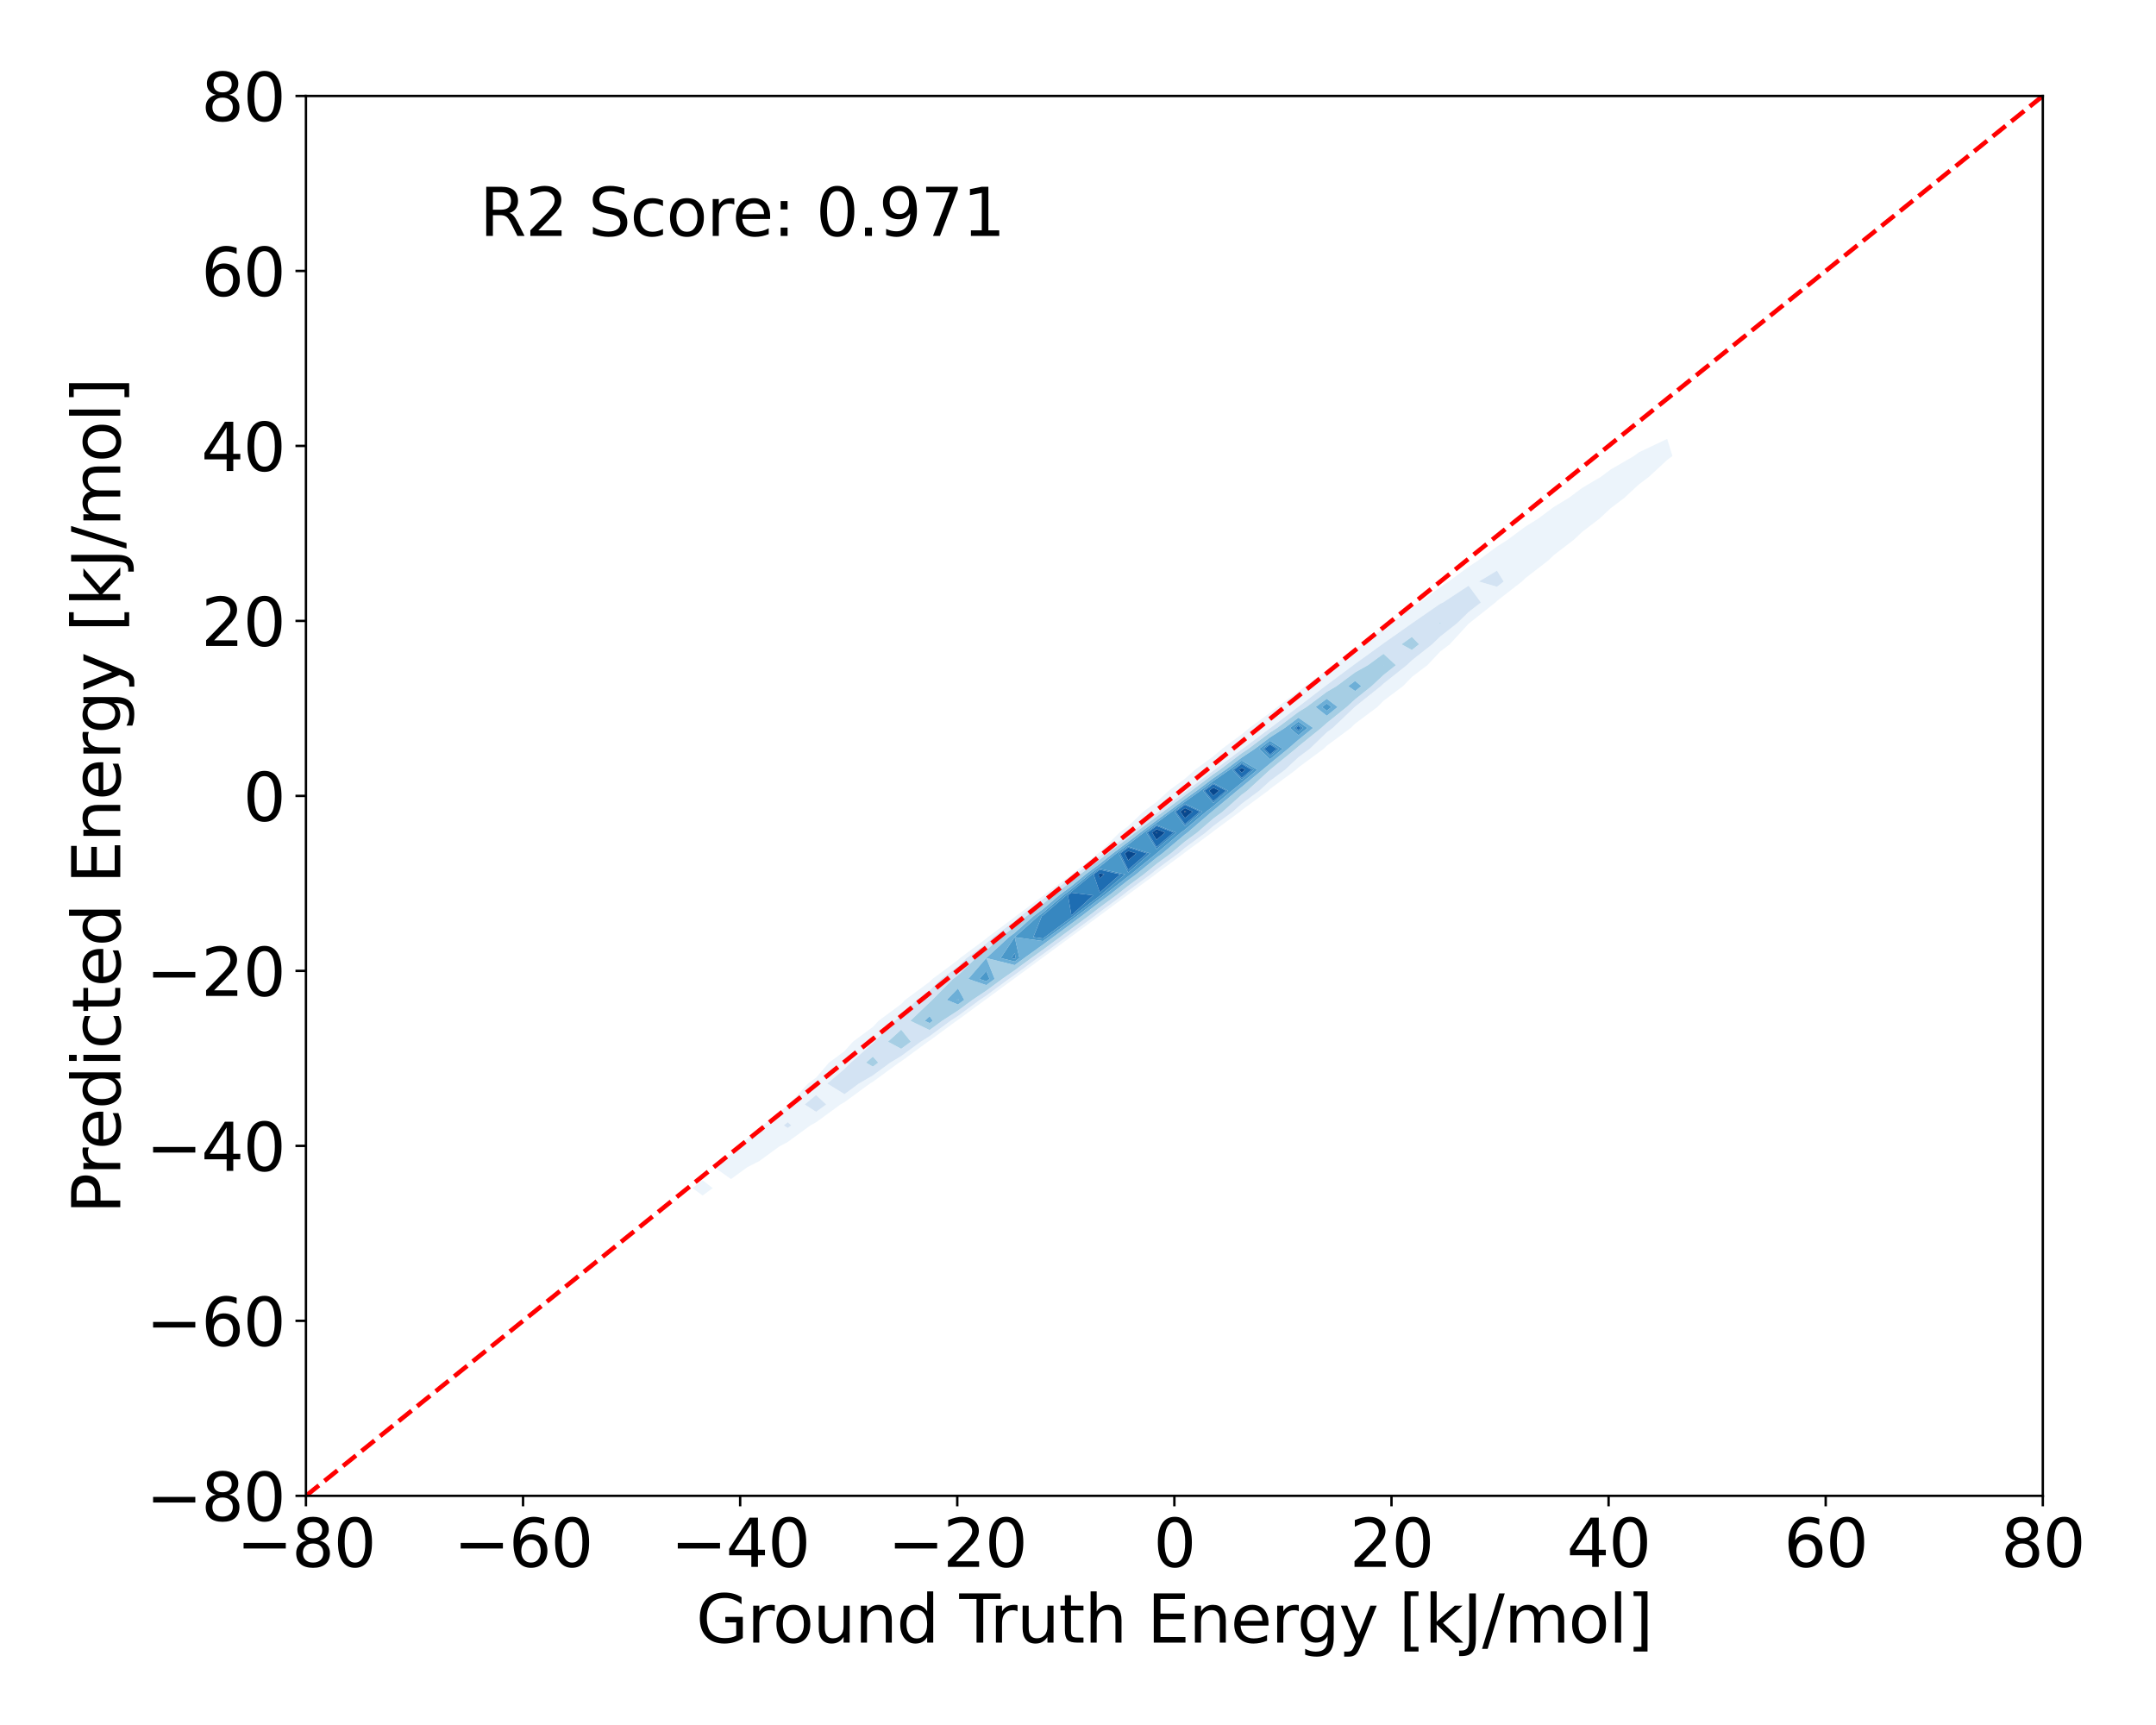 <?xml version="1.0" encoding="utf-8" standalone="no"?>
<!DOCTYPE svg PUBLIC "-//W3C//DTD SVG 1.1//EN"
  "http://www.w3.org/Graphics/SVG/1.1/DTD/svg11.dtd">
<svg xmlns:xlink="http://www.w3.org/1999/xlink" width="720pt" height="576pt" viewBox="0 0 720 576" xmlns="http://www.w3.org/2000/svg" version="1.1">
 <defs>
  <style type="text/css">*{stroke-linejoin: round; stroke-linecap: butt}</style>
 </defs>
 <g id="figure_1">
  <g id="patch_1">
   <path d="M 0 576 
L 720 576 
L 720 0 
L 0 0 
z
" style="fill: #ffffff"/>
  </g>
  <g id="axes_1">
   <g id="patch_2">
    <path d="M 102.17 499.48 
L 682.2 499.48 
L 682.2 32.04 
L 102.17 32.04 
z
" style="fill: #ffffff"/>
   </g>
   <g id="QuadContourSet_1">
    <path d="M 234.638 399.186 
L 238.026 396.731 
L 234.638 394.106 
L 231.259 396.731 
z
M 244.112 393.71 
L 249.566 389.746 
L 253.586 387.683 
L 260.34 382.762 
L 263.061 381.32 
L 270.652 375.777 
L 272.535 374.749 
L 280.677 368.793 
L 282.009 368.042 
L 290.519 361.808 
L 291.483 361.247 
L 300.24 354.824 
L 300.957 354.392 
L 309.881 347.839 
L 310.432 347.496 
L 319.466 340.855 
L 319.906 340.571 
L 329.012 333.87 
L 329.38 333.624 
L 338.529 326.886 
L 338.854 326.66 
L 348.025 319.901 
L 348.328 319.684 
L 357.506 312.917 
L 357.803 312.696 
L 366.973 305.932 
L 367.277 305.7 
L 376.43 298.948 
L 376.751 298.694 
L 385.877 291.963 
L 386.225 291.68 
L 395.313 284.978 
L 395.699 284.654 
L 404.733 277.994 
L 405.174 277.613 
L 414.13 271.009 
L 414.648 270.548 
L 423.49 264.025 
L 424.122 263.446 
L 432.793 257.04 
L 433.596 256.284 
L 442.008 250.056 
L 443.07 249.029 
L 451.088 243.071 
L 452.545 241.629 
L 459.966 236.087 
L 462.019 234.006 
L 468.544 229.102 
L 471.493 226.044 
L 476.678 222.118 
L 480.967 217.563 
L 484.148 215.133 
L 490.441 208.278 
L 490.609 208.149 
L 499.401 201.164 
L 499.916 200.662 
L 508.246 194.18 
L 509.39 193.071 
L 516.986 187.195 
L 518.864 185.395 
L 525.611 180.211 
L 528.338 177.63 
L 534.112 173.226 
L 537.812 169.765 
L 542.465 166.242 
L 547.287 161.768 
L 550.622 159.257 
L 556.761 153.582 
L 558.508 152.273 
L 556.761 146.549 
L 547.287 151.045 
L 545.647 152.273 
L 537.812 156.817 
L 534.562 159.257 
L 528.338 162.937 
L 523.93 166.242 
L 518.864 169.303 
L 513.612 173.226 
L 509.39 175.84 
L 503.517 180.211 
L 499.916 182.498 
L 493.583 187.195 
L 490.441 189.242 
L 483.769 194.18 
L 480.967 196.052 
L 474.05 201.164 
L 471.493 202.916 
L 464.408 208.149 
L 462.019 209.829 
L 454.835 215.133 
L 452.545 216.788 
L 445.328 222.118 
L 443.07 223.797 
L 435.888 229.102 
L 433.596 230.862 
L 426.525 236.087 
L 424.122 237.994 
L 417.251 243.071 
L 414.648 245.211 
L 408.092 250.056 
L 405.174 252.543 
L 399.089 257.04 
L 395.699 260.038 
L 390.305 264.025 
L 386.225 267.773 
L 381.845 271.009 
L 376.751 275.873 
L 373.88 277.994 
L 367.277 284.55 
L 366.697 284.978 
L 357.904 291.963 
L 357.803 292.047 
L 348.553 298.948 
L 348.328 299.14 
L 339.209 305.932 
L 338.854 306.248 
L 329.887 312.917 
L 329.38 313.385 
L 320.605 319.901 
L 319.906 320.572 
L 311.394 326.886 
L 310.432 327.846 
L 302.301 333.87 
L 300.957 335.263 
L 293.404 340.855 
L 291.483 342.923 
L 284.838 347.839 
L 282.009 351.005 
L 276.844 354.824 
L 272.535 359.835 
L 269.864 361.808 
L 263.354 368.793 
L 263.061 369.099 
L 254.843 375.777 
L 253.586 377.115 
L 246.515 382.762 
L 244.112 385.373 
L 238.553 389.746 
z
M 261.75 375.777 
L 263.061 374.712 
L 264.271 375.777 
L 263.061 376.661 
z
M 268.728 368.793 
L 272.535 365.634 
L 275.911 368.793 
L 272.535 371.263 
z
M 276.266 361.808 
L 282.009 356.924 
L 284.096 354.824 
L 291.483 348.35 
L 292.001 347.839 
L 298.829 340.855 
L 300.957 339.279 
L 306.176 333.87 
L 310.432 330.717 
L 314.272 326.886 
L 319.906 322.707 
L 322.829 319.901 
L 329.38 315.036 
L 331.674 312.917 
L 338.854 307.577 
L 340.703 305.932 
L 348.328 300.253 
L 349.852 298.948 
L 357.803 293.016 
L 359.077 291.963 
L 367.277 285.834 
L 368.351 284.978 
L 376.751 278.689 
L 377.655 277.994 
L 386.225 271.565 
L 386.973 271.009 
L 395.699 264.454 
L 396.297 264.025 
L 405.174 257.349 
L 405.619 257.04 
L 414.648 250.247 
L 414.934 250.056 
L 424.122 243.149 
L 424.244 243.071 
L 433.439 236.087 
L 433.596 235.97 
L 442.542 229.102 
L 443.07 228.712 
L 451.932 222.118 
L 452.545 221.666 
L 461.583 215.133 
L 462.019 214.812 
L 471.493 208.149 
L 471.493 208.149 
L 480.967 201.592 
L 481.912 201.164 
L 490.441 195.565 
L 494.554 201.164 
L 490.441 204.381 
L 486.574 208.149 
L 480.967 212.553 
L 478.298 215.133 
L 471.493 220.503 
L 469.798 222.118 
L 462.019 228.288 
L 461.148 229.102 
L 452.545 235.967 
L 452.413 236.087 
L 445.084 243.071 
L 443.07 244.568 
L 437.391 250.056 
L 433.596 252.866 
L 429.163 257.04 
L 424.122 260.764 
L 420.563 264.025 
L 414.648 268.389 
L 411.706 271.009 
L 405.174 275.826 
L 402.667 277.994 
L 395.699 283.131 
L 393.499 284.978 
L 386.225 290.342 
L 384.235 291.963 
L 376.751 297.483 
L 374.897 298.948 
L 367.277 304.569 
L 365.496 305.932 
L 357.803 311.606 
L 356.035 312.917 
L 348.328 318.599 
L 346.512 319.901 
L 338.854 325.545 
L 336.919 326.886 
L 329.38 332.438 
L 327.239 333.87 
L 319.906 339.266 
L 317.445 340.855 
L 310.432 346.01 
L 307.497 347.839 
L 300.957 352.641 
L 297.331 354.824 
L 291.483 359.113 
L 286.852 361.808 
L 282.009 365.356 
z
M 493.862 194.18 
L 499.916 190.532 
L 502.172 194.18 
L 499.916 195.936 
z
" clip-path="url(#p140b648cae)" style="fill: #ecf4fb"/>
    <path d="M 263.061 376.661 
L 264.271 375.777 
L 263.061 374.712 
L 261.75 375.777 
z
M 272.535 371.263 
L 275.911 368.793 
L 272.535 365.634 
L 268.728 368.793 
z
M 282.009 365.356 
L 286.852 361.808 
L 291.483 359.113 
L 297.331 354.824 
L 300.957 352.641 
L 307.497 347.839 
L 310.432 346.01 
L 317.445 340.855 
L 319.906 339.266 
L 327.239 333.87 
L 329.38 332.438 
L 336.919 326.886 
L 338.854 325.545 
L 346.512 319.901 
L 348.328 318.599 
L 356.035 312.917 
L 357.803 311.606 
L 365.496 305.932 
L 367.277 304.569 
L 374.897 298.948 
L 376.751 297.483 
L 384.235 291.963 
L 386.225 290.342 
L 393.499 284.978 
L 395.699 283.131 
L 402.667 277.994 
L 405.174 275.826 
L 411.706 271.009 
L 414.648 268.389 
L 420.563 264.025 
L 424.122 260.764 
L 429.163 257.04 
L 433.596 252.866 
L 437.391 250.056 
L 443.07 244.568 
L 445.084 243.071 
L 452.413 236.087 
L 452.545 235.967 
L 461.148 229.102 
L 462.019 228.288 
L 469.798 222.118 
L 471.493 220.503 
L 478.298 215.133 
L 480.967 212.553 
L 486.574 208.149 
L 490.441 204.381 
L 494.554 201.164 
L 490.441 195.565 
L 481.912 201.164 
L 480.967 201.592 
L 471.493 208.149 
L 471.493 208.149 
L 462.019 214.812 
L 461.583 215.133 
L 452.545 221.666 
L 451.932 222.118 
L 443.07 228.712 
L 442.542 229.102 
L 433.596 235.97 
L 433.439 236.087 
L 424.244 243.071 
L 424.122 243.149 
L 414.934 250.056 
L 414.648 250.247 
L 405.619 257.04 
L 405.174 257.349 
L 396.297 264.025 
L 395.699 264.454 
L 386.973 271.009 
L 386.225 271.565 
L 377.655 277.994 
L 376.751 278.689 
L 368.351 284.978 
L 367.277 285.834 
L 359.077 291.963 
L 357.803 293.016 
L 349.852 298.948 
L 348.328 300.253 
L 340.703 305.932 
L 338.854 307.577 
L 331.674 312.917 
L 329.38 315.036 
L 322.829 319.901 
L 319.906 322.707 
L 314.272 326.886 
L 310.432 330.717 
L 306.176 333.87 
L 300.957 339.279 
L 298.829 340.855 
L 292.001 347.839 
L 291.483 348.35 
L 284.096 354.824 
L 282.009 356.924 
L 276.266 361.808 
z
M 289.198 354.824 
L 291.483 352.821 
L 293.292 354.824 
L 291.483 356.151 
z
M 296.535 347.839 
L 300.957 343.815 
L 304.187 347.839 
L 300.957 350.211 
z
M 304.023 340.855 
L 310.432 334.724 
L 311.336 333.87 
L 318.268 326.886 
L 319.906 325.671 
L 325.916 319.901 
L 329.38 317.329 
L 334.155 312.917 
L 338.854 309.422 
L 342.777 305.932 
L 348.328 301.798 
L 351.654 298.948 
L 357.803 294.361 
L 360.706 291.963 
L 367.277 287.052 
L 369.879 284.978 
L 376.751 279.833 
L 379.143 277.994 
L 386.225 272.681 
L 388.477 271.009 
L 395.699 265.583 
L 397.873 264.025 
L 405.174 258.534 
L 407.332 257.04 
L 414.648 251.536 
L 416.865 250.056 
L 424.122 244.601 
L 426.501 243.071 
L 433.596 237.752 
L 436.293 236.087 
L 443.07 231.031 
L 446.338 229.102 
L 452.545 224.51 
L 456.807 222.118 
L 462.019 218.313 
L 466.165 222.118 
L 462.019 225.406 
L 458.065 229.102 
L 452.545 233.507 
L 449.722 236.087 
L 443.07 241.431 
L 441.229 243.071 
L 433.596 249.253 
L 432.669 250.056 
L 424.122 257.04 
L 424.122 257.04 
L 416.5 264.025 
L 414.648 265.391 
L 408.34 271.009 
L 405.174 273.344 
L 399.799 277.994 
L 395.699 281.016 
L 390.98 284.978 
L 386.225 288.485 
L 381.956 291.963 
L 376.751 295.802 
L 372.768 298.948 
L 367.277 302.998 
L 363.444 305.932 
L 357.803 310.093 
L 353.993 312.917 
L 348.328 317.093 
L 344.412 319.901 
L 338.854 323.997 
L 334.684 326.886 
L 329.38 330.792 
L 324.778 333.87 
L 319.906 337.455 
L 314.64 340.855 
L 310.432 343.948 
z
M 468.025 215.133 
L 471.493 212.653 
L 473.909 215.133 
L 471.493 217.04 
z
M 480.619 208.149 
L 480.967 207.908 
L 481.173 208.149 
L 480.967 208.311 
z
M 499.916 195.936 
L 502.172 194.18 
L 499.916 190.532 
L 493.862 194.18 
z
" clip-path="url(#p140b648cae)" style="fill: #d3e3f3"/>
    <path d="M 291.483 356.151 
L 293.292 354.824 
L 291.483 352.821 
L 289.198 354.824 
z
M 300.957 350.211 
L 304.187 347.839 
L 300.957 343.815 
L 296.535 347.839 
z
M 310.432 343.948 
L 314.64 340.855 
L 319.906 337.455 
L 324.778 333.87 
L 329.38 330.792 
L 334.684 326.886 
L 338.854 323.997 
L 344.412 319.901 
L 348.328 317.093 
L 353.993 312.917 
L 357.803 310.093 
L 363.444 305.932 
L 367.277 302.998 
L 372.768 298.948 
L 376.751 295.802 
L 381.956 291.963 
L 386.225 288.485 
L 390.98 284.978 
L 395.699 281.016 
L 399.799 277.994 
L 405.174 273.344 
L 408.34 271.009 
L 414.648 265.391 
L 416.5 264.025 
L 424.122 257.04 
L 424.122 257.04 
L 432.669 250.056 
L 433.596 249.253 
L 441.229 243.071 
L 443.07 241.431 
L 449.722 236.087 
L 452.545 233.507 
L 458.065 229.102 
L 462.019 225.406 
L 466.165 222.118 
L 462.019 218.313 
L 456.807 222.118 
L 452.545 224.51 
L 446.338 229.102 
L 443.07 231.031 
L 436.293 236.087 
L 433.596 237.752 
L 426.501 243.071 
L 424.122 244.601 
L 416.865 250.056 
L 414.648 251.536 
L 407.332 257.04 
L 405.174 258.534 
L 397.873 264.025 
L 395.699 265.583 
L 388.477 271.009 
L 386.225 272.681 
L 379.143 277.994 
L 376.751 279.833 
L 369.879 284.978 
L 367.277 287.052 
L 360.706 291.963 
L 357.803 294.361 
L 351.654 298.948 
L 348.328 301.798 
L 342.777 305.932 
L 338.854 309.422 
L 334.155 312.917 
L 329.38 317.329 
L 325.916 319.901 
L 319.906 325.671 
L 318.268 326.886 
L 311.336 333.87 
L 310.432 334.724 
L 304.023 340.855 
z
M 308.817 340.855 
L 310.432 339.31 
L 311.492 340.855 
L 310.432 341.634 
z
M 316.193 333.87 
L 319.906 330.055 
L 322.016 333.87 
L 319.906 335.423 
z
M 323.343 326.886 
L 329.38 319.901 
L 332.176 326.886 
L 329.38 328.945 
z
M 329.38 319.901 
L 336.939 312.917 
L 338.854 311.492 
L 345.104 305.932 
L 348.328 303.531 
L 353.677 298.948 
L 357.803 295.869 
L 362.533 291.963 
L 367.277 288.417 
L 371.593 284.978 
L 376.751 281.117 
L 380.813 277.994 
L 386.225 273.934 
L 390.165 271.009 
L 395.699 266.851 
L 399.642 264.025 
L 405.174 259.864 
L 409.254 257.04 
L 414.648 252.982 
L 419.031 250.056 
L 424.122 246.229 
L 429.034 243.071 
L 433.596 239.651 
L 438.504 243.071 
L 433.596 247.047 
L 430.118 250.056 
L 424.122 254.956 
L 421.633 257.04 
L 414.648 262.805 
L 413.136 264.025 
L 405.174 270.667 
L 404.729 271.009 
L 396.58 277.994 
L 395.699 278.643 
L 388.155 284.978 
L 386.225 286.401 
L 379.398 291.963 
L 376.751 293.915 
L 370.38 298.948 
L 367.277 301.237 
L 361.142 305.932 
L 357.803 308.395 
L 351.702 312.917 
L 348.328 315.404 
L 342.055 319.901 
L 338.854 322.26 
z
M 439.37 236.087 
L 443.07 233.326 
L 446.702 236.087 
L 443.07 239.005 
z
M 450.226 229.102 
L 452.545 227.387 
L 454.607 229.102 
L 452.545 230.748 
z
M 461.932 222.118 
L 462.019 222.054 
L 462.088 222.118 
L 462.019 222.173 
z
M 471.493 217.04 
L 473.909 215.133 
L 471.493 212.653 
L 468.025 215.133 
z
M 480.967 208.311 
L 481.173 208.149 
L 480.967 207.908 
L 480.619 208.149 
z
" clip-path="url(#p140b648cae)" style="fill: #a6cee4"/>
    <path d="M 310.432 341.634 
L 311.492 340.855 
L 310.432 339.31 
L 308.817 340.855 
z
M 319.906 335.423 
L 322.016 333.87 
L 319.906 330.055 
L 316.193 333.87 
z
M 319.535 333.87 
L 319.906 333.489 
L 320.117 333.87 
L 319.906 334.025 
z
M 329.38 328.945 
L 332.176 326.886 
L 329.38 319.901 
L 323.343 326.886 
z
M 327.068 326.886 
L 329.38 324.211 
L 330.451 326.886 
L 329.38 327.674 
z
M 338.854 322.26 
L 342.055 319.901 
L 348.328 315.404 
L 351.702 312.917 
L 357.803 308.395 
L 361.142 305.932 
L 367.277 301.237 
L 370.38 298.948 
L 376.751 293.915 
L 379.398 291.963 
L 386.225 286.401 
L 388.155 284.978 
L 395.699 278.643 
L 396.58 277.994 
L 404.729 271.009 
L 405.174 270.667 
L 413.136 264.025 
L 414.648 262.805 
L 421.633 257.04 
L 424.122 254.956 
L 430.118 250.056 
L 433.596 247.047 
L 438.504 243.071 
L 433.596 239.651 
L 429.034 243.071 
L 424.122 246.229 
L 419.031 250.056 
L 414.648 252.982 
L 409.254 257.04 
L 405.174 259.864 
L 399.642 264.025 
L 395.699 266.851 
L 390.165 271.009 
L 386.225 273.934 
L 380.813 277.994 
L 376.751 281.117 
L 371.593 284.978 
L 367.277 288.417 
L 362.533 291.963 
L 357.803 295.869 
L 353.677 298.948 
L 348.328 303.531 
L 345.104 305.932 
L 338.854 311.492 
L 336.939 312.917 
L 329.38 319.901 
z
M 334.18 319.901 
L 338.854 312.917 
L 340.433 319.901 
L 338.854 321.065 
z
M 338.854 312.917 
L 346.705 305.932 
L 348.328 304.723 
L 355.068 298.948 
L 357.803 296.908 
L 363.79 291.963 
L 367.277 289.357 
L 372.773 284.978 
L 376.751 282 
L 381.962 277.994 
L 386.225 274.796 
L 391.326 271.009 
L 395.699 267.723 
L 400.858 264.025 
L 405.174 260.779 
L 410.576 257.04 
L 414.648 253.977 
L 419.921 257.04 
L 414.648 261.392 
L 411.385 264.025 
L 405.174 269.206 
L 402.835 271.009 
L 395.699 277.031 
L 394.377 277.994 
L 386.225 284.964 
L 386.204 284.978 
L 377.638 291.963 
L 376.751 292.617 
L 368.737 298.948 
L 367.277 300.024 
L 359.559 305.932 
L 357.803 307.227 
L 350.125 312.917 
L 348.328 314.242 
z
M 420.521 250.056 
L 424.122 247.349 
L 428.363 250.056 
L 424.122 253.522 
z
M 430.776 243.071 
L 433.596 240.957 
L 436.63 243.071 
L 433.596 245.528 
z
M 443.07 239.005 
L 446.702 236.087 
L 443.07 233.326 
L 439.37 236.087 
z
M 441.486 236.087 
L 443.07 234.905 
L 444.625 236.087 
L 443.07 237.336 
z
M 452.545 230.748 
L 454.607 229.102 
L 452.545 227.387 
L 450.226 229.102 
z
M 462.019 222.173 
L 462.088 222.118 
L 462.019 222.054 
L 461.932 222.118 
z
" clip-path="url(#p140b648cae)" style="fill: #6dafd7"/>
    <path d="M 319.906 334.025 
L 320.117 333.87 
L 319.906 333.489 
L 319.535 333.87 
z
M 329.38 327.674 
L 330.451 326.886 
L 329.38 324.211 
L 327.068 326.886 
z
M 338.854 321.065 
L 340.433 319.901 
L 338.854 312.917 
L 334.18 319.901 
z
M 337.772 319.901 
L 338.854 318.284 
L 339.22 319.901 
L 338.854 320.17 
z
M 348.328 314.242 
L 350.125 312.917 
L 357.803 307.227 
L 359.559 305.932 
L 367.277 300.024 
L 368.737 298.948 
L 376.751 292.617 
L 377.638 291.963 
L 386.204 284.978 
L 386.225 284.964 
L 394.377 277.994 
L 395.699 277.031 
L 402.835 271.009 
L 405.174 269.206 
L 411.385 264.025 
L 414.648 261.392 
L 419.921 257.04 
L 414.648 253.977 
L 410.576 257.04 
L 405.174 260.779 
L 400.858 264.025 
L 395.699 267.723 
L 391.326 271.009 
L 386.225 274.796 
L 381.962 277.994 
L 376.751 282 
L 372.773 284.978 
L 367.277 289.357 
L 363.79 291.963 
L 357.803 296.908 
L 355.068 298.948 
L 348.328 304.723 
L 346.705 305.932 
L 338.854 312.917 
z
M 345.073 312.917 
L 347.903 305.932 
L 348.328 305.616 
L 356.11 298.948 
L 357.803 297.685 
L 364.73 291.963 
L 367.277 290.06 
L 375.731 291.963 
L 367.507 298.948 
L 367.277 299.117 
L 358.373 305.932 
L 357.803 306.353 
L 348.946 312.917 
L 348.328 313.372 
z
M 373.656 284.978 
L 376.751 282.661 
L 384.107 284.978 
L 376.751 291.368 
z
M 382.821 277.994 
L 386.225 275.44 
L 392.733 277.994 
L 386.225 283.559 
z
M 392.194 271.009 
L 395.699 268.376 
L 401.418 271.009 
L 395.699 275.835 
z
M 401.769 264.025 
L 405.174 261.464 
L 410.074 264.025 
L 405.174 268.113 
z
M 411.565 257.04 
L 414.648 254.721 
L 418.64 257.04 
L 414.648 260.335 
z
M 424.122 253.522 
L 428.363 250.056 
L 424.122 247.349 
L 420.521 250.056 
z
M 421.636 250.056 
L 424.122 248.187 
L 427.05 250.056 
L 424.122 252.449 
z
M 433.596 245.528 
L 436.63 243.071 
L 433.596 240.957 
L 430.776 243.071 
z
M 432.08 243.071 
L 433.596 241.935 
L 435.227 243.071 
L 433.596 244.392 
z
M 443.07 237.336 
L 444.625 236.087 
L 443.07 234.905 
L 441.486 236.087 
z
" clip-path="url(#p140b648cae)" style="fill: #4a98c9"/>
    <path d="M 338.854 320.17 
L 339.22 319.901 
L 338.854 318.284 
L 337.772 319.901 
z
M 348.328 313.372 
L 348.946 312.917 
L 357.803 306.353 
L 358.373 305.932 
L 367.277 299.117 
L 367.507 298.948 
L 375.731 291.963 
L 367.277 290.06 
L 364.73 291.963 
L 357.803 297.685 
L 356.11 298.948 
L 348.328 305.616 
L 347.903 305.932 
L 345.073 312.917 
z
M 356.655 298.948 
L 357.803 298.091 
L 365.063 298.948 
L 357.803 305.677 
z
M 365.223 291.963 
L 367.277 290.428 
L 374.097 291.963 
L 367.277 298.016 
z
M 376.751 291.368 
L 384.107 284.978 
L 376.751 282.661 
L 373.656 284.978 
z
M 374.117 284.978 
L 376.751 283.006 
L 383.009 284.978 
L 376.751 290.415 
z
M 386.225 283.559 
L 392.733 277.994 
L 386.225 275.44 
L 382.821 277.994 
z
M 383.271 277.994 
L 386.225 275.778 
L 391.873 277.994 
L 386.225 282.823 
z
M 395.699 275.835 
L 401.418 271.009 
L 395.699 268.376 
L 392.194 271.009 
z
M 392.649 271.009 
L 395.699 268.718 
L 400.676 271.009 
L 395.699 275.209 
z
M 405.174 268.113 
L 410.074 264.025 
L 405.174 261.464 
L 401.769 264.025 
z
M 402.246 264.025 
L 405.174 261.823 
L 409.388 264.025 
L 405.174 267.541 
z
M 414.648 260.335 
L 418.64 257.04 
L 414.648 254.721 
L 411.565 257.04 
z
M 412.083 257.04 
L 414.648 255.111 
L 417.969 257.04 
L 414.648 259.781 
z
M 424.122 252.449 
L 427.05 250.056 
L 424.122 248.187 
L 421.636 250.056 
z
M 422.22 250.056 
L 424.122 248.626 
L 426.362 250.056 
L 424.122 251.887 
z
M 433.596 244.392 
L 435.227 243.071 
L 433.596 241.935 
L 432.08 243.071 
z
M 432.763 243.071 
L 433.596 242.446 
L 434.493 243.071 
L 433.596 243.798 
z
" clip-path="url(#p140b648cae)" style="fill: #3787c0"/>
    <path d="M 357.803 305.677 
L 365.063 298.948 
L 357.803 298.091 
L 356.655 298.948 
z
M 367.277 298.016 
L 374.097 291.963 
L 367.277 290.428 
L 365.223 291.963 
z
M 366.827 291.963 
L 367.277 291.627 
L 368.769 291.963 
L 367.277 293.287 
z
M 376.751 290.415 
L 383.009 284.978 
L 376.751 283.006 
L 374.117 284.978 
z
M 375.623 284.978 
L 376.751 284.134 
L 379.431 284.978 
L 376.751 287.306 
z
M 386.225 282.823 
L 391.873 277.994 
L 386.225 275.778 
L 383.271 277.994 
z
M 384.738 277.994 
L 386.225 276.878 
L 389.069 277.994 
L 386.225 280.426 
z
M 395.699 275.209 
L 400.676 271.009 
L 395.699 268.718 
L 392.649 271.009 
z
M 394.131 271.009 
L 395.699 269.831 
L 398.258 271.009 
L 395.699 273.169 
z
M 405.174 267.541 
L 409.388 264.025 
L 405.174 261.823 
L 402.246 264.025 
z
M 403.799 264.025 
L 405.174 262.991 
L 407.152 264.025 
L 405.174 265.675 
z
M 414.648 259.781 
L 417.969 257.04 
L 414.648 255.111 
L 412.083 257.04 
z
M 413.771 257.04 
L 414.648 256.381 
L 415.783 257.04 
L 414.648 257.977 
z
M 424.122 251.887 
L 426.362 250.056 
L 424.122 248.626 
L 422.22 250.056 
z
M 433.596 243.798 
L 434.493 243.071 
L 433.596 242.446 
L 432.763 243.071 
z
" clip-path="url(#p140b648cae)" style="fill: #1e6db2"/>
    <path d="M 367.277 293.287 
L 368.769 291.963 
L 367.277 291.627 
L 366.827 291.963 
z
M 376.751 287.306 
L 379.431 284.978 
L 376.751 284.134 
L 375.623 284.978 
z
M 386.225 280.426 
L 389.069 277.994 
L 386.225 276.878 
L 384.738 277.994 
z
M 386.036 277.994 
L 386.225 277.852 
L 386.587 277.994 
L 386.225 278.304 
z
M 395.699 273.169 
L 398.258 271.009 
L 395.699 269.831 
L 394.131 271.009 
z
M 395.443 271.009 
L 395.699 270.817 
L 396.118 271.009 
L 395.699 271.363 
z
M 405.174 265.675 
L 407.152 264.025 
L 405.174 262.991 
L 403.799 264.025 
z
M 414.648 257.977 
L 415.783 257.04 
L 414.648 256.381 
L 413.771 257.04 
z
" clip-path="url(#p140b648cae)" style="fill: #08488e"/>
    <path d="M 386.225 278.304 
L 386.587 277.994 
L 386.225 277.852 
L 386.036 277.994 
z
M 395.699 271.363 
L 396.118 271.009 
L 395.699 270.817 
L 395.443 271.009 
z
" clip-path="url(#p140b648cae)" style="fill: #083370"/>
   </g>
   <g id="matplotlib.axis_1">
    <g id="xtick_1">
     <g id="line2d_1">
      <defs>
       <path id="m65ff4836cd" d="M 0 0 
L 0 3.5 
" style="stroke: #000000; stroke-width: 0.8"/>
      </defs>
      <g>
       <use xlink:href="#m65ff4836cd" x="102.17" y="499.48" style="stroke: #000000; stroke-width: 0.8"/>
      </g>
     </g>
     <g id="text_1">
      <!-- −80 -->
      <g transform="translate(78.955 523.197) scale(0.22 -0.22)">
       <defs>
        <path id="DejaVuSans-2212" d="M 678 2272 
L 4684 2272 
L 4684 1741 
L 678 1741 
L 678 2272 
z
" transform="scale(0.016)"/>
        <path id="DejaVuSans-38" d="M 2034 2216 
Q 1584 2216 1326 1975 
Q 1069 1734 1069 1313 
Q 1069 891 1326 650 
Q 1584 409 2034 409 
Q 2484 409 2743 651 
Q 3003 894 3003 1313 
Q 3003 1734 2745 1975 
Q 2488 2216 2034 2216 
z
M 1403 2484 
Q 997 2584 770 2862 
Q 544 3141 544 3541 
Q 544 4100 942 4425 
Q 1341 4750 2034 4750 
Q 2731 4750 3128 4425 
Q 3525 4100 3525 3541 
Q 3525 3141 3298 2862 
Q 3072 2584 2669 2484 
Q 3125 2378 3379 2068 
Q 3634 1759 3634 1313 
Q 3634 634 3220 271 
Q 2806 -91 2034 -91 
Q 1263 -91 848 271 
Q 434 634 434 1313 
Q 434 1759 690 2068 
Q 947 2378 1403 2484 
z
M 1172 3481 
Q 1172 3119 1398 2916 
Q 1625 2713 2034 2713 
Q 2441 2713 2670 2916 
Q 2900 3119 2900 3481 
Q 2900 3844 2670 4047 
Q 2441 4250 2034 4250 
Q 1625 4250 1398 4047 
Q 1172 3844 1172 3481 
z
" transform="scale(0.016)"/>
        <path id="DejaVuSans-30" d="M 2034 4250 
Q 1547 4250 1301 3770 
Q 1056 3291 1056 2328 
Q 1056 1369 1301 889 
Q 1547 409 2034 409 
Q 2525 409 2770 889 
Q 3016 1369 3016 2328 
Q 3016 3291 2770 3770 
Q 2525 4250 2034 4250 
z
M 2034 4750 
Q 2819 4750 3233 4129 
Q 3647 3509 3647 2328 
Q 3647 1150 3233 529 
Q 2819 -91 2034 -91 
Q 1250 -91 836 529 
Q 422 1150 422 2328 
Q 422 3509 836 4129 
Q 1250 4750 2034 4750 
z
" transform="scale(0.016)"/>
       </defs>
       <use xlink:href="#DejaVuSans-2212"/>
       <use xlink:href="#DejaVuSans-38" x="83.789"/>
       <use xlink:href="#DejaVuSans-30" x="147.412"/>
      </g>
     </g>
    </g>
    <g id="xtick_2">
     <g id="line2d_2">
      <g>
       <use xlink:href="#m65ff4836cd" x="174.674" y="499.48" style="stroke: #000000; stroke-width: 0.8"/>
      </g>
     </g>
     <g id="text_2">
      <!-- −60 -->
      <g transform="translate(151.459 523.197) scale(0.22 -0.22)">
       <defs>
        <path id="DejaVuSans-36" d="M 2113 2584 
Q 1688 2584 1439 2293 
Q 1191 2003 1191 1497 
Q 1191 994 1439 701 
Q 1688 409 2113 409 
Q 2538 409 2786 701 
Q 3034 994 3034 1497 
Q 3034 2003 2786 2293 
Q 2538 2584 2113 2584 
z
M 3366 4563 
L 3366 3988 
Q 3128 4100 2886 4159 
Q 2644 4219 2406 4219 
Q 1781 4219 1451 3797 
Q 1122 3375 1075 2522 
Q 1259 2794 1537 2939 
Q 1816 3084 2150 3084 
Q 2853 3084 3261 2657 
Q 3669 2231 3669 1497 
Q 3669 778 3244 343 
Q 2819 -91 2113 -91 
Q 1303 -91 875 529 
Q 447 1150 447 2328 
Q 447 3434 972 4092 
Q 1497 4750 2381 4750 
Q 2619 4750 2861 4703 
Q 3103 4656 3366 4563 
z
" transform="scale(0.016)"/>
       </defs>
       <use xlink:href="#DejaVuSans-2212"/>
       <use xlink:href="#DejaVuSans-36" x="83.789"/>
       <use xlink:href="#DejaVuSans-30" x="147.412"/>
      </g>
     </g>
    </g>
    <g id="xtick_3">
     <g id="line2d_3">
      <g>
       <use xlink:href="#m65ff4836cd" x="247.178" y="499.48" style="stroke: #000000; stroke-width: 0.8"/>
      </g>
     </g>
     <g id="text_3">
      <!-- −40 -->
      <g transform="translate(223.962 523.197) scale(0.22 -0.22)">
       <defs>
        <path id="DejaVuSans-34" d="M 2419 4116 
L 825 1625 
L 2419 1625 
L 2419 4116 
z
M 2253 4666 
L 3047 4666 
L 3047 1625 
L 3713 1625 
L 3713 1100 
L 3047 1100 
L 3047 0 
L 2419 0 
L 2419 1100 
L 313 1100 
L 313 1709 
L 2253 4666 
z
" transform="scale(0.016)"/>
       </defs>
       <use xlink:href="#DejaVuSans-2212"/>
       <use xlink:href="#DejaVuSans-34" x="83.789"/>
       <use xlink:href="#DejaVuSans-30" x="147.412"/>
      </g>
     </g>
    </g>
    <g id="xtick_4">
     <g id="line2d_4">
      <g>
       <use xlink:href="#m65ff4836cd" x="319.681" y="499.48" style="stroke: #000000; stroke-width: 0.8"/>
      </g>
     </g>
     <g id="text_4">
      <!-- −20 -->
      <g transform="translate(296.466 523.197) scale(0.22 -0.22)">
       <defs>
        <path id="DejaVuSans-32" d="M 1228 531 
L 3431 531 
L 3431 0 
L 469 0 
L 469 531 
Q 828 903 1448 1529 
Q 2069 2156 2228 2338 
Q 2531 2678 2651 2914 
Q 2772 3150 2772 3378 
Q 2772 3750 2511 3984 
Q 2250 4219 1831 4219 
Q 1534 4219 1204 4116 
Q 875 4013 500 3803 
L 500 4441 
Q 881 4594 1212 4672 
Q 1544 4750 1819 4750 
Q 2544 4750 2975 4387 
Q 3406 4025 3406 3419 
Q 3406 3131 3298 2873 
Q 3191 2616 2906 2266 
Q 2828 2175 2409 1742 
Q 1991 1309 1228 531 
z
" transform="scale(0.016)"/>
       </defs>
       <use xlink:href="#DejaVuSans-2212"/>
       <use xlink:href="#DejaVuSans-32" x="83.789"/>
       <use xlink:href="#DejaVuSans-30" x="147.412"/>
      </g>
     </g>
    </g>
    <g id="xtick_5">
     <g id="line2d_5">
      <g>
       <use xlink:href="#m65ff4836cd" x="392.185" y="499.48" style="stroke: #000000; stroke-width: 0.8"/>
      </g>
     </g>
     <g id="text_5">
      <!-- 0 -->
      <g transform="translate(385.186 523.197) scale(0.22 -0.22)">
       <use xlink:href="#DejaVuSans-30"/>
      </g>
     </g>
    </g>
    <g id="xtick_6">
     <g id="line2d_6">
      <g>
       <use xlink:href="#m65ff4836cd" x="464.689" y="499.48" style="stroke: #000000; stroke-width: 0.8"/>
      </g>
     </g>
     <g id="text_6">
      <!-- 20 -->
      <g transform="translate(450.691 523.197) scale(0.22 -0.22)">
       <use xlink:href="#DejaVuSans-32"/>
       <use xlink:href="#DejaVuSans-30" x="63.623"/>
      </g>
     </g>
    </g>
    <g id="xtick_7">
     <g id="line2d_7">
      <g>
       <use xlink:href="#m65ff4836cd" x="537.192" y="499.48" style="stroke: #000000; stroke-width: 0.8"/>
      </g>
     </g>
     <g id="text_7">
      <!-- 40 -->
      <g transform="translate(523.195 523.197) scale(0.22 -0.22)">
       <use xlink:href="#DejaVuSans-34"/>
       <use xlink:href="#DejaVuSans-30" x="63.623"/>
      </g>
     </g>
    </g>
    <g id="xtick_8">
     <g id="line2d_8">
      <g>
       <use xlink:href="#m65ff4836cd" x="609.696" y="499.48" style="stroke: #000000; stroke-width: 0.8"/>
      </g>
     </g>
     <g id="text_8">
      <!-- 60 -->
      <g transform="translate(595.699 523.197) scale(0.22 -0.22)">
       <use xlink:href="#DejaVuSans-36"/>
       <use xlink:href="#DejaVuSans-30" x="63.623"/>
      </g>
     </g>
    </g>
    <g id="xtick_9">
     <g id="line2d_9">
      <g>
       <use xlink:href="#m65ff4836cd" x="682.2" y="499.48" style="stroke: #000000; stroke-width: 0.8"/>
      </g>
     </g>
     <g id="text_9">
      <!-- 80 -->
      <g transform="translate(668.202 523.197) scale(0.22 -0.22)">
       <use xlink:href="#DejaVuSans-38"/>
       <use xlink:href="#DejaVuSans-30" x="63.623"/>
      </g>
     </g>
    </g>
    <g id="text_10">
     <!-- Ground Truth Energy [kJ/mol] -->
     <g transform="translate(232.451 548.488) scale(0.22 -0.22)">
      <defs>
       <path id="DejaVuSans-47" d="M 3809 666 
L 3809 1919 
L 2778 1919 
L 2778 2438 
L 4434 2438 
L 4434 434 
Q 4069 175 3628 42 
Q 3188 -91 2688 -91 
Q 1594 -91 976 548 
Q 359 1188 359 2328 
Q 359 3472 976 4111 
Q 1594 4750 2688 4750 
Q 3144 4750 3555 4637 
Q 3966 4525 4313 4306 
L 4313 3634 
Q 3963 3931 3569 4081 
Q 3175 4231 2741 4231 
Q 1884 4231 1454 3753 
Q 1025 3275 1025 2328 
Q 1025 1384 1454 906 
Q 1884 428 2741 428 
Q 3075 428 3337 486 
Q 3600 544 3809 666 
z
" transform="scale(0.016)"/>
       <path id="DejaVuSans-72" d="M 2631 2963 
Q 2534 3019 2420 3045 
Q 2306 3072 2169 3072 
Q 1681 3072 1420 2755 
Q 1159 2438 1159 1844 
L 1159 0 
L 581 0 
L 581 3500 
L 1159 3500 
L 1159 2956 
Q 1341 3275 1631 3429 
Q 1922 3584 2338 3584 
Q 2397 3584 2469 3576 
Q 2541 3569 2628 3553 
L 2631 2963 
z
" transform="scale(0.016)"/>
       <path id="DejaVuSans-6f" d="M 1959 3097 
Q 1497 3097 1228 2736 
Q 959 2375 959 1747 
Q 959 1119 1226 758 
Q 1494 397 1959 397 
Q 2419 397 2687 759 
Q 2956 1122 2956 1747 
Q 2956 2369 2687 2733 
Q 2419 3097 1959 3097 
z
M 1959 3584 
Q 2709 3584 3137 3096 
Q 3566 2609 3566 1747 
Q 3566 888 3137 398 
Q 2709 -91 1959 -91 
Q 1206 -91 779 398 
Q 353 888 353 1747 
Q 353 2609 779 3096 
Q 1206 3584 1959 3584 
z
" transform="scale(0.016)"/>
       <path id="DejaVuSans-75" d="M 544 1381 
L 544 3500 
L 1119 3500 
L 1119 1403 
Q 1119 906 1312 657 
Q 1506 409 1894 409 
Q 2359 409 2629 706 
Q 2900 1003 2900 1516 
L 2900 3500 
L 3475 3500 
L 3475 0 
L 2900 0 
L 2900 538 
Q 2691 219 2414 64 
Q 2138 -91 1772 -91 
Q 1169 -91 856 284 
Q 544 659 544 1381 
z
M 1991 3584 
L 1991 3584 
z
" transform="scale(0.016)"/>
       <path id="DejaVuSans-6e" d="M 3513 2113 
L 3513 0 
L 2938 0 
L 2938 2094 
Q 2938 2591 2744 2837 
Q 2550 3084 2163 3084 
Q 1697 3084 1428 2787 
Q 1159 2491 1159 1978 
L 1159 0 
L 581 0 
L 581 3500 
L 1159 3500 
L 1159 2956 
Q 1366 3272 1645 3428 
Q 1925 3584 2291 3584 
Q 2894 3584 3203 3211 
Q 3513 2838 3513 2113 
z
" transform="scale(0.016)"/>
       <path id="DejaVuSans-64" d="M 2906 2969 
L 2906 4863 
L 3481 4863 
L 3481 0 
L 2906 0 
L 2906 525 
Q 2725 213 2448 61 
Q 2172 -91 1784 -91 
Q 1150 -91 751 415 
Q 353 922 353 1747 
Q 353 2572 751 3078 
Q 1150 3584 1784 3584 
Q 2172 3584 2448 3432 
Q 2725 3281 2906 2969 
z
M 947 1747 
Q 947 1113 1208 752 
Q 1469 391 1925 391 
Q 2381 391 2643 752 
Q 2906 1113 2906 1747 
Q 2906 2381 2643 2742 
Q 2381 3103 1925 3103 
Q 1469 3103 1208 2742 
Q 947 2381 947 1747 
z
" transform="scale(0.016)"/>
       <path id="DejaVuSans-20" transform="scale(0.016)"/>
       <path id="DejaVuSans-54" d="M -19 4666 
L 3928 4666 
L 3928 4134 
L 2272 4134 
L 2272 0 
L 1638 0 
L 1638 4134 
L -19 4134 
L -19 4666 
z
" transform="scale(0.016)"/>
       <path id="DejaVuSans-74" d="M 1172 4494 
L 1172 3500 
L 2356 3500 
L 2356 3053 
L 1172 3053 
L 1172 1153 
Q 1172 725 1289 603 
Q 1406 481 1766 481 
L 2356 481 
L 2356 0 
L 1766 0 
Q 1100 0 847 248 
Q 594 497 594 1153 
L 594 3053 
L 172 3053 
L 172 3500 
L 594 3500 
L 594 4494 
L 1172 4494 
z
" transform="scale(0.016)"/>
       <path id="DejaVuSans-68" d="M 3513 2113 
L 3513 0 
L 2938 0 
L 2938 2094 
Q 2938 2591 2744 2837 
Q 2550 3084 2163 3084 
Q 1697 3084 1428 2787 
Q 1159 2491 1159 1978 
L 1159 0 
L 581 0 
L 581 4863 
L 1159 4863 
L 1159 2956 
Q 1366 3272 1645 3428 
Q 1925 3584 2291 3584 
Q 2894 3584 3203 3211 
Q 3513 2838 3513 2113 
z
" transform="scale(0.016)"/>
       <path id="DejaVuSans-45" d="M 628 4666 
L 3578 4666 
L 3578 4134 
L 1259 4134 
L 1259 2753 
L 3481 2753 
L 3481 2222 
L 1259 2222 
L 1259 531 
L 3634 531 
L 3634 0 
L 628 0 
L 628 4666 
z
" transform="scale(0.016)"/>
       <path id="DejaVuSans-65" d="M 3597 1894 
L 3597 1613 
L 953 1613 
Q 991 1019 1311 708 
Q 1631 397 2203 397 
Q 2534 397 2845 478 
Q 3156 559 3463 722 
L 3463 178 
Q 3153 47 2828 -22 
Q 2503 -91 2169 -91 
Q 1331 -91 842 396 
Q 353 884 353 1716 
Q 353 2575 817 3079 
Q 1281 3584 2069 3584 
Q 2775 3584 3186 3129 
Q 3597 2675 3597 1894 
z
M 3022 2063 
Q 3016 2534 2758 2815 
Q 2500 3097 2075 3097 
Q 1594 3097 1305 2825 
Q 1016 2553 972 2059 
L 3022 2063 
z
" transform="scale(0.016)"/>
       <path id="DejaVuSans-67" d="M 2906 1791 
Q 2906 2416 2648 2759 
Q 2391 3103 1925 3103 
Q 1463 3103 1205 2759 
Q 947 2416 947 1791 
Q 947 1169 1205 825 
Q 1463 481 1925 481 
Q 2391 481 2648 825 
Q 2906 1169 2906 1791 
z
M 3481 434 
Q 3481 -459 3084 -895 
Q 2688 -1331 1869 -1331 
Q 1566 -1331 1297 -1286 
Q 1028 -1241 775 -1147 
L 775 -588 
Q 1028 -725 1275 -790 
Q 1522 -856 1778 -856 
Q 2344 -856 2625 -561 
Q 2906 -266 2906 331 
L 2906 616 
Q 2728 306 2450 153 
Q 2172 0 1784 0 
Q 1141 0 747 490 
Q 353 981 353 1791 
Q 353 2603 747 3093 
Q 1141 3584 1784 3584 
Q 2172 3584 2450 3431 
Q 2728 3278 2906 2969 
L 2906 3500 
L 3481 3500 
L 3481 434 
z
" transform="scale(0.016)"/>
       <path id="DejaVuSans-79" d="M 2059 -325 
Q 1816 -950 1584 -1140 
Q 1353 -1331 966 -1331 
L 506 -1331 
L 506 -850 
L 844 -850 
Q 1081 -850 1212 -737 
Q 1344 -625 1503 -206 
L 1606 56 
L 191 3500 
L 800 3500 
L 1894 763 
L 2988 3500 
L 3597 3500 
L 2059 -325 
z
" transform="scale(0.016)"/>
       <path id="DejaVuSans-5b" d="M 550 4863 
L 1875 4863 
L 1875 4416 
L 1125 4416 
L 1125 -397 
L 1875 -397 
L 1875 -844 
L 550 -844 
L 550 4863 
z
" transform="scale(0.016)"/>
       <path id="DejaVuSans-6b" d="M 581 4863 
L 1159 4863 
L 1159 1991 
L 2875 3500 
L 3609 3500 
L 1753 1863 
L 3688 0 
L 2938 0 
L 1159 1709 
L 1159 0 
L 581 0 
L 581 4863 
z
" transform="scale(0.016)"/>
       <path id="DejaVuSans-4a" d="M 628 4666 
L 1259 4666 
L 1259 325 
Q 1259 -519 939 -900 
Q 619 -1281 -91 -1281 
L -331 -1281 
L -331 -750 
L -134 -750 
Q 284 -750 456 -515 
Q 628 -281 628 325 
L 628 4666 
z
" transform="scale(0.016)"/>
       <path id="DejaVuSans-2f" d="M 1625 4666 
L 2156 4666 
L 531 -594 
L 0 -594 
L 1625 4666 
z
" transform="scale(0.016)"/>
       <path id="DejaVuSans-6d" d="M 3328 2828 
Q 3544 3216 3844 3400 
Q 4144 3584 4550 3584 
Q 5097 3584 5394 3201 
Q 5691 2819 5691 2113 
L 5691 0 
L 5113 0 
L 5113 2094 
Q 5113 2597 4934 2840 
Q 4756 3084 4391 3084 
Q 3944 3084 3684 2787 
Q 3425 2491 3425 1978 
L 3425 0 
L 2847 0 
L 2847 2094 
Q 2847 2600 2669 2842 
Q 2491 3084 2119 3084 
Q 1678 3084 1418 2786 
Q 1159 2488 1159 1978 
L 1159 0 
L 581 0 
L 581 3500 
L 1159 3500 
L 1159 2956 
Q 1356 3278 1631 3431 
Q 1906 3584 2284 3584 
Q 2666 3584 2933 3390 
Q 3200 3197 3328 2828 
z
" transform="scale(0.016)"/>
       <path id="DejaVuSans-6c" d="M 603 4863 
L 1178 4863 
L 1178 0 
L 603 0 
L 603 4863 
z
" transform="scale(0.016)"/>
       <path id="DejaVuSans-5d" d="M 1947 4863 
L 1947 -844 
L 622 -844 
L 622 -397 
L 1369 -397 
L 1369 4416 
L 622 4416 
L 622 4863 
L 1947 4863 
z
" transform="scale(0.016)"/>
      </defs>
      <use xlink:href="#DejaVuSans-47"/>
      <use xlink:href="#DejaVuSans-72" x="77.49"/>
      <use xlink:href="#DejaVuSans-6f" x="116.354"/>
      <use xlink:href="#DejaVuSans-75" x="177.535"/>
      <use xlink:href="#DejaVuSans-6e" x="240.914"/>
      <use xlink:href="#DejaVuSans-64" x="304.293"/>
      <use xlink:href="#DejaVuSans-20" x="367.77"/>
      <use xlink:href="#DejaVuSans-54" x="399.557"/>
      <use xlink:href="#DejaVuSans-72" x="445.891"/>
      <use xlink:href="#DejaVuSans-75" x="487.004"/>
      <use xlink:href="#DejaVuSans-74" x="550.383"/>
      <use xlink:href="#DejaVuSans-68" x="589.592"/>
      <use xlink:href="#DejaVuSans-20" x="652.971"/>
      <use xlink:href="#DejaVuSans-45" x="684.758"/>
      <use xlink:href="#DejaVuSans-6e" x="747.941"/>
      <use xlink:href="#DejaVuSans-65" x="811.32"/>
      <use xlink:href="#DejaVuSans-72" x="872.844"/>
      <use xlink:href="#DejaVuSans-67" x="912.207"/>
      <use xlink:href="#DejaVuSans-79" x="975.684"/>
      <use xlink:href="#DejaVuSans-20" x="1034.863"/>
      <use xlink:href="#DejaVuSans-5b" x="1066.65"/>
      <use xlink:href="#DejaVuSans-6b" x="1105.664"/>
      <use xlink:href="#DejaVuSans-4a" x="1163.574"/>
      <use xlink:href="#DejaVuSans-2f" x="1193.066"/>
      <use xlink:href="#DejaVuSans-6d" x="1226.758"/>
      <use xlink:href="#DejaVuSans-6f" x="1324.17"/>
      <use xlink:href="#DejaVuSans-6c" x="1385.352"/>
      <use xlink:href="#DejaVuSans-5d" x="1413.135"/>
     </g>
    </g>
   </g>
   <g id="matplotlib.axis_2">
    <g id="ytick_1">
     <g id="line2d_10">
      <defs>
       <path id="m035ceec452" d="M 0 0 
L -3.5 0 
" style="stroke: #000000; stroke-width: 0.8"/>
      </defs>
      <g>
       <use xlink:href="#m035ceec452" x="102.17" y="499.48" style="stroke: #000000; stroke-width: 0.8"/>
      </g>
     </g>
     <g id="text_11">
      <!-- −80 -->
      <g transform="translate(48.74 507.838) scale(0.22 -0.22)">
       <use xlink:href="#DejaVuSans-2212"/>
       <use xlink:href="#DejaVuSans-38" x="83.789"/>
       <use xlink:href="#DejaVuSans-30" x="147.412"/>
      </g>
     </g>
    </g>
    <g id="ytick_2">
     <g id="line2d_11">
      <g>
       <use xlink:href="#m035ceec452" x="102.17" y="441.05" style="stroke: #000000; stroke-width: 0.8"/>
      </g>
     </g>
     <g id="text_12">
      <!-- −60 -->
      <g transform="translate(48.74 449.408) scale(0.22 -0.22)">
       <use xlink:href="#DejaVuSans-2212"/>
       <use xlink:href="#DejaVuSans-36" x="83.789"/>
       <use xlink:href="#DejaVuSans-30" x="147.412"/>
      </g>
     </g>
    </g>
    <g id="ytick_3">
     <g id="line2d_12">
      <g>
       <use xlink:href="#m035ceec452" x="102.17" y="382.62" style="stroke: #000000; stroke-width: 0.8"/>
      </g>
     </g>
     <g id="text_13">
      <!-- −40 -->
      <g transform="translate(48.74 390.978) scale(0.22 -0.22)">
       <use xlink:href="#DejaVuSans-2212"/>
       <use xlink:href="#DejaVuSans-34" x="83.789"/>
       <use xlink:href="#DejaVuSans-30" x="147.412"/>
      </g>
     </g>
    </g>
    <g id="ytick_4">
     <g id="line2d_13">
      <g>
       <use xlink:href="#m035ceec452" x="102.17" y="324.19" style="stroke: #000000; stroke-width: 0.8"/>
      </g>
     </g>
     <g id="text_14">
      <!-- −20 -->
      <g transform="translate(48.74 332.548) scale(0.22 -0.22)">
       <use xlink:href="#DejaVuSans-2212"/>
       <use xlink:href="#DejaVuSans-32" x="83.789"/>
       <use xlink:href="#DejaVuSans-30" x="147.412"/>
      </g>
     </g>
    </g>
    <g id="ytick_5">
     <g id="line2d_14">
      <g>
       <use xlink:href="#m035ceec452" x="102.17" y="265.76" style="stroke: #000000; stroke-width: 0.8"/>
      </g>
     </g>
     <g id="text_15">
      <!-- 0 -->
      <g transform="translate(81.172 274.118) scale(0.22 -0.22)">
       <use xlink:href="#DejaVuSans-30"/>
      </g>
     </g>
    </g>
    <g id="ytick_6">
     <g id="line2d_15">
      <g>
       <use xlink:href="#m035ceec452" x="102.17" y="207.33" style="stroke: #000000; stroke-width: 0.8"/>
      </g>
     </g>
     <g id="text_16">
      <!-- 20 -->
      <g transform="translate(67.175 215.688) scale(0.22 -0.22)">
       <use xlink:href="#DejaVuSans-32"/>
       <use xlink:href="#DejaVuSans-30" x="63.623"/>
      </g>
     </g>
    </g>
    <g id="ytick_7">
     <g id="line2d_16">
      <g>
       <use xlink:href="#m035ceec452" x="102.17" y="148.9" style="stroke: #000000; stroke-width: 0.8"/>
      </g>
     </g>
     <g id="text_17">
      <!-- 40 -->
      <g transform="translate(67.175 157.258) scale(0.22 -0.22)">
       <use xlink:href="#DejaVuSans-34"/>
       <use xlink:href="#DejaVuSans-30" x="63.623"/>
      </g>
     </g>
    </g>
    <g id="ytick_8">
     <g id="line2d_17">
      <g>
       <use xlink:href="#m035ceec452" x="102.17" y="90.47" style="stroke: #000000; stroke-width: 0.8"/>
      </g>
     </g>
     <g id="text_18">
      <!-- 60 -->
      <g transform="translate(67.175 98.828) scale(0.22 -0.22)">
       <use xlink:href="#DejaVuSans-36"/>
       <use xlink:href="#DejaVuSans-30" x="63.623"/>
      </g>
     </g>
    </g>
    <g id="ytick_9">
     <g id="line2d_18">
      <g>
       <use xlink:href="#m035ceec452" x="102.17" y="32.04" style="stroke: #000000; stroke-width: 0.8"/>
      </g>
     </g>
     <g id="text_19">
      <!-- 80 -->
      <g transform="translate(67.175 40.398) scale(0.22 -0.22)">
       <use xlink:href="#DejaVuSans-38"/>
       <use xlink:href="#DejaVuSans-30" x="63.623"/>
      </g>
     </g>
    </g>
    <g id="text_20">
     <!-- Predicted Energy [kJ/mol] -->
     <g transform="translate(40.164 405.305) rotate(-90) scale(0.22 -0.22)">
      <defs>
       <path id="DejaVuSans-50" d="M 1259 4147 
L 1259 2394 
L 2053 2394 
Q 2494 2394 2734 2622 
Q 2975 2850 2975 3272 
Q 2975 3691 2734 3919 
Q 2494 4147 2053 4147 
L 1259 4147 
z
M 628 4666 
L 2053 4666 
Q 2838 4666 3239 4311 
Q 3641 3956 3641 3272 
Q 3641 2581 3239 2228 
Q 2838 1875 2053 1875 
L 1259 1875 
L 1259 0 
L 628 0 
L 628 4666 
z
" transform="scale(0.016)"/>
       <path id="DejaVuSans-69" d="M 603 3500 
L 1178 3500 
L 1178 0 
L 603 0 
L 603 3500 
z
M 603 4863 
L 1178 4863 
L 1178 4134 
L 603 4134 
L 603 4863 
z
" transform="scale(0.016)"/>
       <path id="DejaVuSans-63" d="M 3122 3366 
L 3122 2828 
Q 2878 2963 2633 3030 
Q 2388 3097 2138 3097 
Q 1578 3097 1268 2742 
Q 959 2388 959 1747 
Q 959 1106 1268 751 
Q 1578 397 2138 397 
Q 2388 397 2633 464 
Q 2878 531 3122 666 
L 3122 134 
Q 2881 22 2623 -34 
Q 2366 -91 2075 -91 
Q 1284 -91 818 406 
Q 353 903 353 1747 
Q 353 2603 823 3093 
Q 1294 3584 2113 3584 
Q 2378 3584 2631 3529 
Q 2884 3475 3122 3366 
z
" transform="scale(0.016)"/>
      </defs>
      <use xlink:href="#DejaVuSans-50"/>
      <use xlink:href="#DejaVuSans-72" x="58.553"/>
      <use xlink:href="#DejaVuSans-65" x="97.416"/>
      <use xlink:href="#DejaVuSans-64" x="158.939"/>
      <use xlink:href="#DejaVuSans-69" x="222.416"/>
      <use xlink:href="#DejaVuSans-63" x="250.199"/>
      <use xlink:href="#DejaVuSans-74" x="305.18"/>
      <use xlink:href="#DejaVuSans-65" x="344.389"/>
      <use xlink:href="#DejaVuSans-64" x="405.912"/>
      <use xlink:href="#DejaVuSans-20" x="469.389"/>
      <use xlink:href="#DejaVuSans-45" x="501.176"/>
      <use xlink:href="#DejaVuSans-6e" x="564.359"/>
      <use xlink:href="#DejaVuSans-65" x="627.738"/>
      <use xlink:href="#DejaVuSans-72" x="689.262"/>
      <use xlink:href="#DejaVuSans-67" x="728.625"/>
      <use xlink:href="#DejaVuSans-79" x="792.102"/>
      <use xlink:href="#DejaVuSans-20" x="851.281"/>
      <use xlink:href="#DejaVuSans-5b" x="883.068"/>
      <use xlink:href="#DejaVuSans-6b" x="922.082"/>
      <use xlink:href="#DejaVuSans-4a" x="979.992"/>
      <use xlink:href="#DejaVuSans-2f" x="1009.484"/>
      <use xlink:href="#DejaVuSans-6d" x="1043.176"/>
      <use xlink:href="#DejaVuSans-6f" x="1140.588"/>
      <use xlink:href="#DejaVuSans-6c" x="1201.77"/>
      <use xlink:href="#DejaVuSans-5d" x="1229.553"/>
     </g>
    </g>
   </g>
   <g id="line2d_19">
    <path d="M 102.17 499.48 
L 682.2 32.04 
" clip-path="url(#p140b648cae)" style="fill: none; stroke-dasharray: 5.55,2.4; stroke-dashoffset: 0; stroke: #ff0000; stroke-width: 1.5"/>
   </g>
   <g id="patch_3">
    <path d="M 102.17 499.48 
L 102.17 32.04 
" style="fill: none; stroke: #000000; stroke-width: 0.8; stroke-linejoin: miter; stroke-linecap: square"/>
   </g>
   <g id="patch_4">
    <path d="M 682.2 499.48 
L 682.2 32.04 
" style="fill: none; stroke: #000000; stroke-width: 0.8; stroke-linejoin: miter; stroke-linecap: square"/>
   </g>
   <g id="patch_5">
    <path d="M 102.17 499.48 
L 682.2 499.48 
" style="fill: none; stroke: #000000; stroke-width: 0.8; stroke-linejoin: miter; stroke-linecap: square"/>
   </g>
   <g id="patch_6">
    <path d="M 102.17 32.04 
L 682.2 32.04 
" style="fill: none; stroke: #000000; stroke-width: 0.8; stroke-linejoin: miter; stroke-linecap: square"/>
   </g>
   <g id="text_21">
    <!-- R2 Score: 0.971 -->
    <g transform="translate(160.173 78.784) scale(0.22 -0.22)">
     <defs>
      <path id="DejaVuSans-52" d="M 2841 2188 
Q 3044 2119 3236 1894 
Q 3428 1669 3622 1275 
L 4263 0 
L 3584 0 
L 2988 1197 
Q 2756 1666 2539 1819 
Q 2322 1972 1947 1972 
L 1259 1972 
L 1259 0 
L 628 0 
L 628 4666 
L 2053 4666 
Q 2853 4666 3247 4331 
Q 3641 3997 3641 3322 
Q 3641 2881 3436 2590 
Q 3231 2300 2841 2188 
z
M 1259 4147 
L 1259 2491 
L 2053 2491 
Q 2509 2491 2742 2702 
Q 2975 2913 2975 3322 
Q 2975 3731 2742 3939 
Q 2509 4147 2053 4147 
L 1259 4147 
z
" transform="scale(0.016)"/>
      <path id="DejaVuSans-53" d="M 3425 4513 
L 3425 3897 
Q 3066 4069 2747 4153 
Q 2428 4238 2131 4238 
Q 1616 4238 1336 4038 
Q 1056 3838 1056 3469 
Q 1056 3159 1242 3001 
Q 1428 2844 1947 2747 
L 2328 2669 
Q 3034 2534 3370 2195 
Q 3706 1856 3706 1288 
Q 3706 609 3251 259 
Q 2797 -91 1919 -91 
Q 1588 -91 1214 -16 
Q 841 59 441 206 
L 441 856 
Q 825 641 1194 531 
Q 1563 422 1919 422 
Q 2459 422 2753 634 
Q 3047 847 3047 1241 
Q 3047 1584 2836 1778 
Q 2625 1972 2144 2069 
L 1759 2144 
Q 1053 2284 737 2584 
Q 422 2884 422 3419 
Q 422 4038 858 4394 
Q 1294 4750 2059 4750 
Q 2388 4750 2728 4690 
Q 3069 4631 3425 4513 
z
" transform="scale(0.016)"/>
      <path id="DejaVuSans-3a" d="M 750 794 
L 1409 794 
L 1409 0 
L 750 0 
L 750 794 
z
M 750 3309 
L 1409 3309 
L 1409 2516 
L 750 2516 
L 750 3309 
z
" transform="scale(0.016)"/>
      <path id="DejaVuSans-2e" d="M 684 794 
L 1344 794 
L 1344 0 
L 684 0 
L 684 794 
z
" transform="scale(0.016)"/>
      <path id="DejaVuSans-39" d="M 703 97 
L 703 672 
Q 941 559 1184 500 
Q 1428 441 1663 441 
Q 2288 441 2617 861 
Q 2947 1281 2994 2138 
Q 2813 1869 2534 1725 
Q 2256 1581 1919 1581 
Q 1219 1581 811 2004 
Q 403 2428 403 3163 
Q 403 3881 828 4315 
Q 1253 4750 1959 4750 
Q 2769 4750 3195 4129 
Q 3622 3509 3622 2328 
Q 3622 1225 3098 567 
Q 2575 -91 1691 -91 
Q 1453 -91 1209 -44 
Q 966 3 703 97 
z
M 1959 2075 
Q 2384 2075 2632 2365 
Q 2881 2656 2881 3163 
Q 2881 3666 2632 3958 
Q 2384 4250 1959 4250 
Q 1534 4250 1286 3958 
Q 1038 3666 1038 3163 
Q 1038 2656 1286 2365 
Q 1534 2075 1959 2075 
z
" transform="scale(0.016)"/>
      <path id="DejaVuSans-37" d="M 525 4666 
L 3525 4666 
L 3525 4397 
L 1831 0 
L 1172 0 
L 2766 4134 
L 525 4134 
L 525 4666 
z
" transform="scale(0.016)"/>
      <path id="DejaVuSans-31" d="M 794 531 
L 1825 531 
L 1825 4091 
L 703 3866 
L 703 4441 
L 1819 4666 
L 2450 4666 
L 2450 531 
L 3481 531 
L 3481 0 
L 794 0 
L 794 531 
z
" transform="scale(0.016)"/>
     </defs>
     <use xlink:href="#DejaVuSans-52"/>
     <use xlink:href="#DejaVuSans-32" x="69.482"/>
     <use xlink:href="#DejaVuSans-20" x="133.105"/>
     <use xlink:href="#DejaVuSans-53" x="164.893"/>
     <use xlink:href="#DejaVuSans-63" x="228.369"/>
     <use xlink:href="#DejaVuSans-6f" x="283.35"/>
     <use xlink:href="#DejaVuSans-72" x="344.531"/>
     <use xlink:href="#DejaVuSans-65" x="383.395"/>
     <use xlink:href="#DejaVuSans-3a" x="444.918"/>
     <use xlink:href="#DejaVuSans-20" x="478.609"/>
     <use xlink:href="#DejaVuSans-30" x="510.396"/>
     <use xlink:href="#DejaVuSans-2e" x="574.02"/>
     <use xlink:href="#DejaVuSans-39" x="605.807"/>
     <use xlink:href="#DejaVuSans-37" x="669.43"/>
     <use xlink:href="#DejaVuSans-31" x="733.053"/>
    </g>
   </g>
  </g>
 </g>
 <defs>
  <clipPath id="p140b648cae">
   <rect x="102.17" y="32.04" width="580.03" height="467.44"/>
  </clipPath>
 </defs>
</svg>
